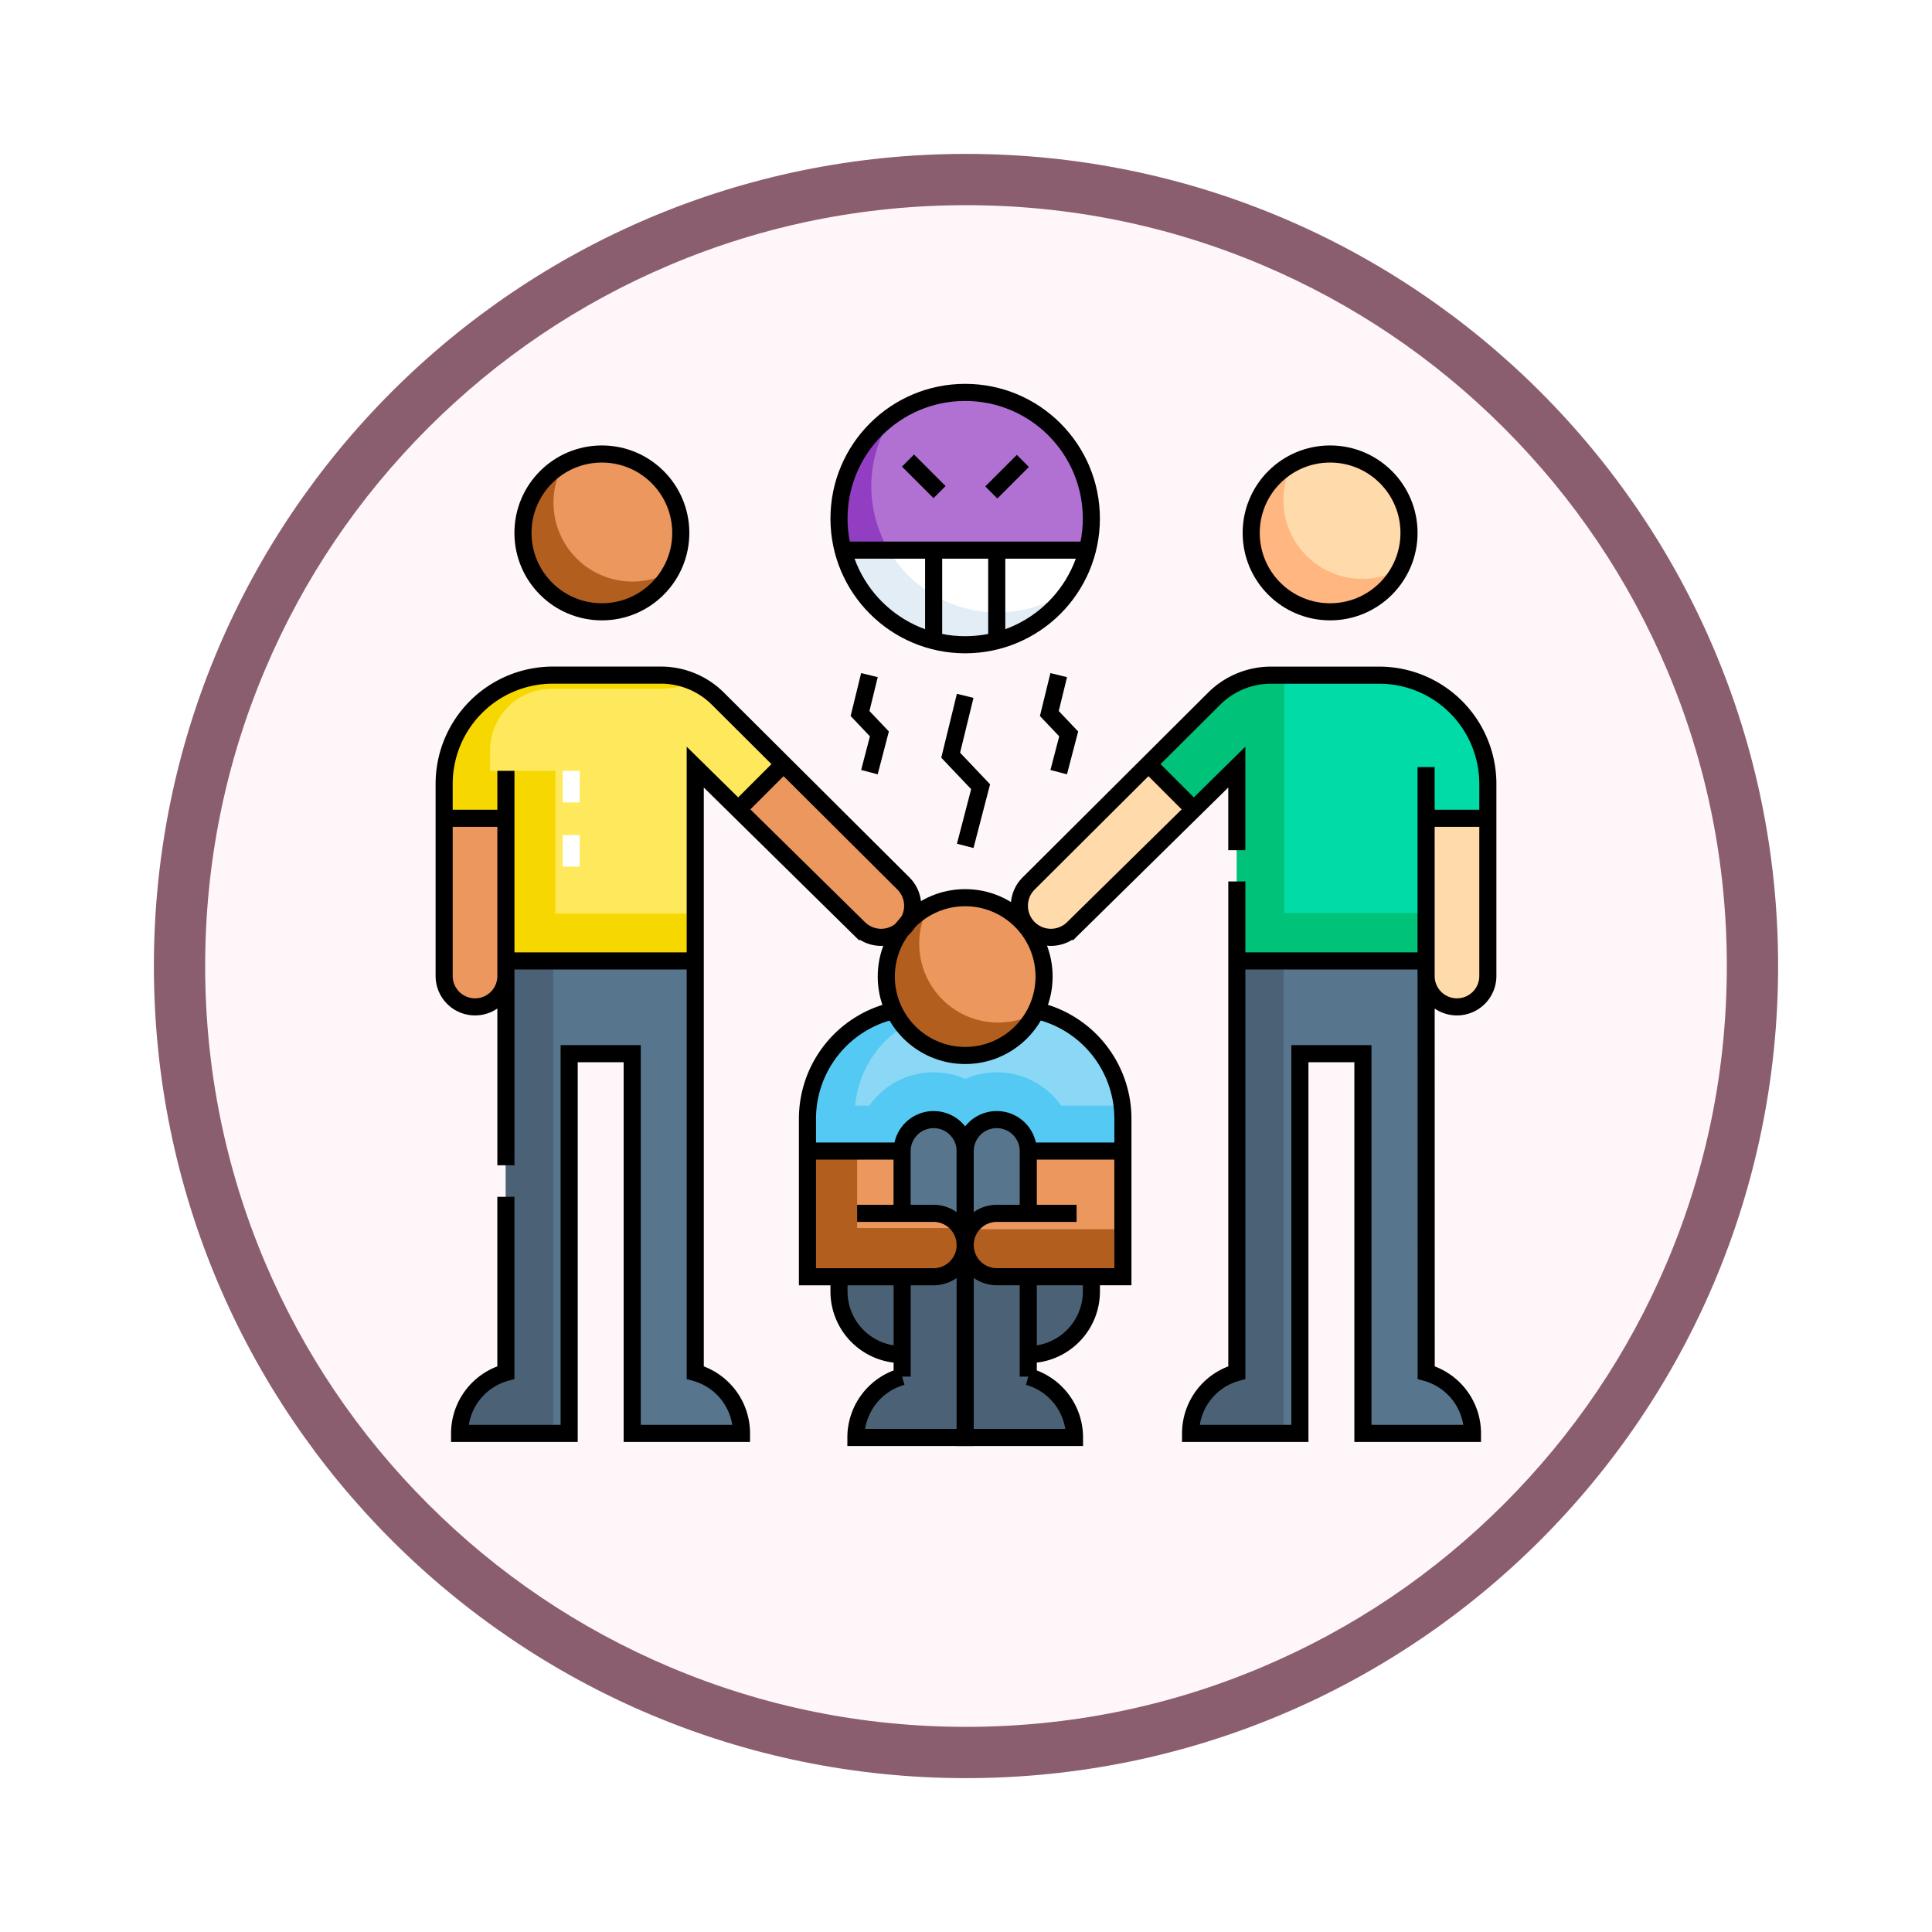 <svg xmlns="http://www.w3.org/2000/svg" xmlns:xlink="http://www.w3.org/1999/xlink" width="113" height="113" viewBox="0 0 113 113">
  <defs>
    <filter id="Path_982547" x="0" y="0" width="113" height="113" filterUnits="userSpaceOnUse">
      <feOffset dy="3" input="SourceAlpha"/>
      <feGaussianBlur stdDeviation="3" result="blur"/>
      <feFlood flood-opacity="0.161"/>
      <feComposite operator="in" in2="blur"/>
      <feComposite in="SourceGraphic"/>
    </filter>
  </defs>
  <g id="Group_1203930" data-name="Group 1203930" transform="translate(-272 -1940.875)">
    <g id="Group_1203929" data-name="Group 1203929">
      <g id="Group_1203726" data-name="Group 1203726">
        <g id="Group_1203498" data-name="Group 1203498" transform="translate(0 -197.72)">
          <g id="Group_1202589" data-name="Group 1202589" transform="translate(281 2144.596)">
            <g id="Group_1172010" data-name="Group 1172010" transform="translate(0)">
              <g id="Group_1171046" data-name="Group 1171046">
                <g id="Group_1148525" data-name="Group 1148525">
                  <g transform="matrix(1, 0, 0, 1, -9, -6)" filter="url(#Path_982547)">
                    <g id="Path_982547-2" data-name="Path 982547" transform="translate(9 6)" fill="#fff6f9">
                      <path d="M 47.5 93.5 C 41.289 93.5 35.265 92.284 29.595 89.886 C 24.118 87.569 19.198 84.252 14.973 80.027 C 10.748 75.802 7.431 70.882 5.114 65.405 C 2.716 59.735 1.5 53.711 1.5 47.5 C 1.5 41.289 2.716 35.265 5.114 29.595 C 7.431 24.118 10.748 19.198 14.973 14.973 C 19.198 10.748 24.118 7.431 29.595 5.114 C 35.265 2.716 41.289 1.5 47.5 1.5 C 53.711 1.5 59.735 2.716 65.405 5.114 C 70.882 7.431 75.802 10.748 80.027 14.973 C 84.252 19.198 87.569 24.118 89.886 29.595 C 92.284 35.265 93.5 41.289 93.5 47.5 C 93.5 53.711 92.284 59.735 89.886 65.405 C 87.569 70.882 84.252 75.802 80.027 80.027 C 75.802 84.252 70.882 87.569 65.405 89.886 C 59.735 92.284 53.711 93.5 47.5 93.5 Z" stroke="none"/>
                      <path d="M 47.5 3 C 41.491 3 35.664 4.176 30.18 6.496 C 24.881 8.737 20.122 11.946 16.034 16.034 C 11.946 20.122 8.737 24.881 6.496 30.18 C 4.176 35.664 3 41.491 3 47.5 C 3 53.509 4.176 59.336 6.496 64.82 C 8.737 70.119 11.946 74.878 16.034 78.966 C 20.122 83.054 24.881 86.263 30.18 88.504 C 35.664 90.824 41.491 92 47.5 92 C 53.509 92 59.336 90.824 64.82 88.504 C 70.119 86.263 74.878 83.054 78.966 78.966 C 83.054 74.878 86.263 70.119 88.504 64.82 C 90.824 59.336 92 53.509 92 47.5 C 92 41.491 90.824 35.664 88.504 30.18 C 86.263 24.881 83.054 20.122 78.966 16.034 C 74.878 11.946 70.119 8.737 64.82 6.496 C 59.336 4.176 53.509 3 47.5 3 M 47.5 0 C 73.734 0 95 21.266 95 47.5 C 95 73.734 73.734 95 47.5 95 C 21.266 95 0 73.734 0 47.5 C 0 21.266 21.266 0 47.5 0 Z" stroke="none" fill="#8b5e6f"/>
                    </g>
                  </g>
                </g>
              </g>
            </g>
          </g>
        </g>
        <g id="bullying_15912586" transform="translate(290.156 1956.503)">
          <g id="Group_1203724" data-name="Group 1203724" transform="translate(7.822 7.298)">
            <path id="Path_1044485" data-name="Path 1044485" d="M376.506,301.915l0-24.075H365.43v24.076a3.693,3.693,0,0,0-2.705,3.558h6.393s0-22.21,0-22.21H372.8v22.21h6.408A3.693,3.693,0,0,0,376.506,301.915Z" transform="translate(-319.07 -244.562)" fill="#57758d"/>
            <path id="Path_1044486" data-name="Path 1044486" d="M17.854,301.916l0-24.075H28.931v24.076a3.693,3.693,0,0,1,2.705,3.558H25.242s0-22.21,0-22.21H21.556v22.21H15.148A3.693,3.693,0,0,1,17.854,301.916Z" transform="translate(-14.247 -244.563)" fill="#57758d"/>
            <g id="Group_1203720" data-name="Group 1203720" transform="translate(0.901 33.21)">
              <path id="Path_1044487" data-name="Path 1044487" d="M20.621,277.286H17.853V301.5a3.693,3.693,0,0,0-2.705,3.558h5.473Z" transform="translate(-15.148 -277.286)" fill="#4b6276"/>
            </g>
            <g id="Group_1203721" data-name="Group 1203721" transform="translate(43.624 33.21)">
              <path id="Path_1044488" data-name="Path 1044488" d="M367.945,277.286h-2.768V301.5a3.693,3.693,0,0,0-2.705,3.558h5.473Z" transform="translate(-362.472 -277.286)" fill="#4b6276"/>
            </g>
            <path id="Path_1044489" data-name="Path 1044489" d="M192.932,301.429h-6.271a6.09,6.09,0,0,0-6.09,6.09v2.128h18.451v-2.128A6.09,6.09,0,0,0,192.932,301.429Z" transform="translate(-159.322 -265.249)" fill="#8ad8f6"/>
            <path id="Path_1044490" data-name="Path 1044490" d="M199,306.992h-3.589a4.663,4.663,0,0,0-.506-.6,4.613,4.613,0,0,0-5.107-.966,4.612,4.612,0,0,0-5.107.966,4.683,4.683,0,0,0-.506.6h-.821a6.089,6.089,0,0,1,6.066-5.562H186.66a6.2,6.2,0,0,0-6.09,5.562v2.656h18.451V307.52C199.021,307.342,199.011,307.166,199,306.992Z" transform="translate(-159.321 -265.25)" fill="#54c9f3"/>
            <path id="Path_1044491" data-name="Path 1044491" d="M195.57,427.983v.862a3.692,3.692,0,0,0,3.692,3.692h0v-4.553Z" transform="translate(-172.476 -376.236)" fill="#4b6276"/>
            <path id="Path_1044492" data-name="Path 1044492" d="M289.256,427.983v.862a3.692,3.692,0,0,1-3.692,3.692h0v-4.553Z" transform="translate(-251.4 -376.236)" fill="#4b6276"/>
            <rect id="Rectangle_417127" data-name="Rectangle 417127" width="8.959" height="7.349" transform="translate(21.249 44.398)" fill="#eb975d"/>
            <path id="Path_1044493" data-name="Path 1044493" d="M183.475,372.74v-4.5H180.57v7.349h8.959V372.74Z" transform="translate(-159.321 -323.841)" fill="#b25e1e"/>
            <rect id="Rectangle_417128" data-name="Rectangle 417128" width="8.959" height="7.349" transform="translate(30.733 44.398)" fill="#eb975d"/>
            <rect id="Rectangle_417129" data-name="Rectangle 417129" width="8.959" height="2.777" transform="translate(30.733 48.97)" fill="#b25e1e"/>
            <path id="Path_1044494" data-name="Path 1044494" d="M203.153,7.3a7.387,7.387,0,0,0-7.148,9.225h14.3A7.387,7.387,0,0,0,203.153,7.3Z" transform="translate(-172.654 -7.298)" fill="#b071d2"/>
            <path id="Path_1044495" data-name="Path 1044495" d="M197.663,82.3a7.383,7.383,0,0,0,14.3,0Z" transform="translate(-174.312 -73.073)" fill="#fff"/>
            <path id="Path_1044496" data-name="Path 1044496" d="M206.681,85.963A7.377,7.377,0,0,1,200.3,82.3h-2.639a7.381,7.381,0,0,0,13.216,2.353A7.345,7.345,0,0,1,206.681,85.963Z" transform="translate(-174.312 -73.073)" fill="#e3edf6"/>
            <path id="Path_1044497" data-name="Path 1044497" d="M198.954,17.962A7.39,7.39,0,0,0,196,25.876h2.639a7.382,7.382,0,0,1,.31-7.914Z" transform="translate(-172.653 -16.65)" fill="#923ec3"/>
            <circle id="Ellipse_12685" data-name="Ellipse 12685" cx="4.615" cy="4.615" r="4.615" transform="translate(25.859 29.578)" fill="#eb975d"/>
            <path id="Path_1044498" data-name="Path 1044498" d="M224.591,258.867a4.615,4.615,0,0,1-4.082-6.77,4.615,4.615,0,1,0,6.236,6.236A4.59,4.59,0,0,1,224.591,258.867Z" transform="translate(-192.189 -221.986)" fill="#b25e1e"/>
            <circle id="Ellipse_12686" data-name="Ellipse 12686" cx="4.615" cy="4.615" r="4.615" transform="translate(4.47 3.628)" fill="#eb975d"/>
            <path id="Path_1044499" data-name="Path 1044499" d="M50.7,49.181a4.615,4.615,0,0,1-4.082-6.769,4.615,4.615,0,1,0,6.236,6.236A4.593,4.593,0,0,1,50.7,49.181Z" transform="translate(-39.69 -38.093)" fill="#b25e1e"/>
            <circle id="Ellipse_12687" data-name="Ellipse 12687" cx="4.615" cy="4.615" r="4.615" transform="translate(47.158 3.628)" fill="#ffdaaa"/>
            <path id="Path_1044500" data-name="Path 1044500" d="M397.744,47.9a4.615,4.615,0,0,1-4.082-6.769,4.615,4.615,0,1,0,6.236,6.236A4.591,4.591,0,0,1,397.744,47.9Z" transform="translate(-344.043 -36.969)" fill="#ffb680"/>
            <path id="Path_1044501" data-name="Path 1044501" d="M231.107,353.282a1.845,1.845,0,0,0-1.845,1.845,1.845,1.845,0,1,0-3.69,0v3.638h7.379v-3.638A1.845,1.845,0,0,0,231.107,353.282Z" transform="translate(-198.788 -310.724)" fill="#57758d"/>
            <path id="Path_1044502" data-name="Path 1044502" d="M213.676,433.827v-5.844H206.3v5.844a3.693,3.693,0,0,0-2.705,3.557h12.787A3.693,3.693,0,0,0,213.676,433.827Z" transform="translate(-179.513 -376.236)" fill="#4b6276"/>
            <g id="Group_1203722" data-name="Group 1203722" transform="translate(57.432 24.933)">
              <path id="Path_1044503" data-name="Path 1044503" d="M474.728,210v9.241a1.806,1.806,0,0,0,1.805,1.791h0a1.806,1.806,0,0,0,1.806-1.806V210Z" transform="translate(-474.728 -210)" fill="#ffdaaa"/>
            </g>
            <path id="Path_1044504" data-name="Path 1044504" d="M356.2,141.932h-6.319a4.717,4.717,0,0,0-3.31,1.356l-3.862,3.848,2.652,2.652,2.516-2.476v11.338h11.071V150.3h3.612v-2.013A6.36,6.36,0,0,0,356.2,141.932Z" transform="translate(-301.513 -125.371)" fill="#00dba8"/>
            <path id="Path_1044505" data-name="Path 1044505" d="M347.874,147.312V158.65h11.071v-2.8h-8.3V141.932h-.763a4.717,4.717,0,0,0-3.31,1.356l-3.862,3.848,2.652,2.652Z" transform="translate(-301.513 -125.371)" fill="#00c278"/>
            <path id="Path_1044506" data-name="Path 1044506" d="M288.882,184.239l-7.006,6.98a1.845,1.845,0,0,0,2.591,2.627l7.067-6.955Z" transform="translate(-247.689 -162.474)" fill="#ffdaaa"/>
            <g id="Group_1203723" data-name="Group 1203723" transform="translate(0 24.933)">
              <path id="Path_1044507" data-name="Path 1044507" d="M11.434,210v9.241a1.806,1.806,0,0,1-1.805,1.791h0a1.806,1.806,0,0,1-1.806-1.806V210Z" transform="translate(-7.822 -210)" fill="#eb975d"/>
            </g>
            <path id="Path_1044508" data-name="Path 1044508" d="M14.183,141.932H20.5a4.717,4.717,0,0,1,3.31,1.356l3.862,3.848-2.652,2.652-2.516-2.476v11.338H11.435V150.3H7.823v-2.013A6.36,6.36,0,0,1,14.183,141.932Z" transform="translate(-7.823 -125.371)" fill="#fee95d"/>
            <path id="Path_1044509" data-name="Path 1044509" d="M11.435,158.649H22.506v-2.768H14.326v-8.351H10.51v-1.207a3.6,3.6,0,0,1,3.592-3.592h6.4a7.324,7.324,0,0,0,1.994-.357,4.717,4.717,0,0,0-1.994-.442H14.182a6.36,6.36,0,0,0-6.36,6.36V150.3h3.612Z" transform="translate(-7.822 -125.371)" fill="#f7d700"/>
            <path id="Path_1044510" data-name="Path 1044510" d="M150.3,184.239l7.006,6.98a1.845,1.845,0,0,1-2.591,2.627l-7.067-6.955Z" transform="translate(-130.45 -162.474)" fill="#eb975d"/>
            <line id="Line_1205" data-name="Line 1205" y2="1.845" transform="translate(7.431 22.162)" fill="none" stroke="#fff" stroke-miterlimit="10" stroke-width="1"/>
            <line id="Line_1206" data-name="Line 1206" y2="1.845" transform="translate(7.431 25.915)" fill="none" stroke="#fff" stroke-miterlimit="10" stroke-width="1"/>
          </g>
          <g id="Group_1203725" data-name="Group 1203725" transform="translate(7.822 7.323)">
            <circle id="Ellipse_12688" data-name="Ellipse 12688" cx="4.615" cy="4.615" r="4.615" transform="translate(25.859 29.553)" fill="none" stroke="#000" stroke-miterlimit="10" stroke-width="1"/>
            <path id="Path_1044511" data-name="Path 1044511" d="M259.617,301.22a6.488,6.488,0,0,1,5.178,6.354v9.239h-7.372a1.853,1.853,0,0,1-1.853-1.853h0a1.853,1.853,0,0,1,1.853-1.853h4.663" transform="translate(-225.096 -265.091)" fill="none" stroke="#000" stroke-miterlimit="10" stroke-width="1"/>
            <path id="Path_1044512" data-name="Path 1044512" d="M183.475,313.291h4.467a1.853,1.853,0,0,1,1.853,1.853h0A1.853,1.853,0,0,1,187.942,317H180.57v-9.239a6.488,6.488,0,0,1,5.059-6.328" transform="translate(-159.321 -265.275)" fill="none" stroke="#000" stroke-miterlimit="10" stroke-width="1"/>
            <path id="Path_1044513" data-name="Path 1044513" d="M229.262,359.694v-4.567a1.845,1.845,0,0,0-1.845-1.845h0a1.845,1.845,0,0,0-1.845,1.845v3.638" transform="translate(-198.788 -310.749)" fill="none" stroke="#000" stroke-miterlimit="10" stroke-width="1"/>
            <path id="Path_1044514" data-name="Path 1044514" d="M206.3,421.341v5.844a3.693,3.693,0,0,0-2.705,3.557h6.393V420.409" transform="translate(-179.512 -369.619)" fill="none" stroke="#000" stroke-miterlimit="10" stroke-width="1"/>
            <path id="Path_1044515" data-name="Path 1044515" d="M255.57,359.694v-4.567a1.845,1.845,0,0,1,1.845-1.845h0a1.845,1.845,0,0,1,1.845,1.845v3.638" transform="translate(-225.096 -310.749)" fill="none" stroke="#000" stroke-miterlimit="10" stroke-width="1"/>
            <path id="Path_1044516" data-name="Path 1044516" d="M259.259,421.341v5.844a3.693,3.693,0,0,1,2.705,3.557H255.57V420.409" transform="translate(-225.096 -369.619)" fill="none" stroke="#000" stroke-miterlimit="10" stroke-width="1"/>
            <path id="Path_1044517" data-name="Path 1044517" d="M195.57,427.984v.862a3.692,3.692,0,0,0,3.692,3.692h0" transform="translate(-172.476 -376.262)" fill="none" stroke="#000" stroke-miterlimit="10" stroke-width="1"/>
            <path id="Path_1044518" data-name="Path 1044518" d="M289.256,427.984v.862a3.692,3.692,0,0,1-3.692,3.692h0" transform="translate(-251.4 -376.262)" fill="none" stroke="#000" stroke-miterlimit="10" stroke-width="1"/>
            <line id="Line_1207" data-name="Line 1207" x2="5.535" transform="translate(21.249 44.373)" fill="none" stroke="#000" stroke-miterlimit="10" stroke-width="1"/>
            <line id="Line_1208" data-name="Line 1208" x2="5.535" transform="translate(34.165 44.373)" fill="none" stroke="#000" stroke-miterlimit="10" stroke-width="1"/>
            <path id="Path_1044519" data-name="Path 1044519" d="M294.05,152.171v-4.859l-9.583,9.431a1.845,1.845,0,0,1-2.605-.026h0a1.845,1.845,0,0,1,.014-2.6l10.868-10.827a4.717,4.717,0,0,1,3.31-1.356h6.319a6.36,6.36,0,0,1,6.36,6.36V159.53a1.806,1.806,0,0,1-1.806,1.806h0a1.806,1.806,0,0,1-1.806-1.806V147.312l.006,35.413a3.693,3.693,0,0,1,2.707,3.558h-6.408v-22.21h-3.686s0,22.21,0,22.21h-6.393a3.693,3.693,0,0,1,2.705-3.558V154" transform="translate(-247.689 -125.396)" fill="none" stroke="#000" stroke-miterlimit="10" stroke-width="1"/>
            <circle id="Ellipse_12689" data-name="Ellipse 12689" cx="4.615" cy="4.615" r="4.615" transform="translate(47.203 3.603)" fill="none" stroke="#000" stroke-miterlimit="10" stroke-width="1"/>
            <line id="Line_1209" data-name="Line 1209" x2="3.613" transform="translate(57.431 24.909)" fill="none" stroke="#000" stroke-miterlimit="10" stroke-width="1"/>
            <line id="Line_1210" data-name="Line 1210" x1="2.649" y1="2.649" transform="translate(41.192 21.739)" fill="none" stroke="#000" stroke-miterlimit="10" stroke-width="1"/>
            <line id="Line_1211" data-name="Line 1211" x2="11.071" transform="translate(46.36 33.253)" fill="none" stroke="#000" stroke-miterlimit="10" stroke-width="1"/>
            <path id="Path_1044520" data-name="Path 1044520" d="M11.432,172.447l0,10.279a3.693,3.693,0,0,0-2.706,3.558h6.408v-22.21h3.686s0,22.21,0,22.21h6.393a3.693,3.693,0,0,0-2.705-3.558V147.313l9.583,9.431a1.845,1.845,0,0,0,2.605-.026h0a1.845,1.845,0,0,0-.014-2.6L23.811,143.289a4.717,4.717,0,0,0-3.31-1.356H14.182a6.36,6.36,0,0,0-6.36,6.36v11.238a1.806,1.806,0,0,0,1.806,1.806h0a1.806,1.806,0,0,0,1.806-1.806v-12l0,23.07" transform="translate(-7.822 -125.397)" fill="none" stroke="#000" stroke-miterlimit="10" stroke-width="1"/>
            <circle id="Ellipse_12690" data-name="Ellipse 12690" cx="4.615" cy="4.615" r="4.615" transform="translate(4.61 3.603)" fill="none" stroke="#000" stroke-miterlimit="10" stroke-width="1"/>
            <line id="Line_1212" data-name="Line 1212" x1="3.613" transform="translate(0 24.909)" fill="none" stroke="#000" stroke-miterlimit="10" stroke-width="1"/>
            <line id="Line_1213" data-name="Line 1213" y1="2.649" x2="2.649" transform="translate(17.203 21.739)" fill="none" stroke="#000" stroke-miterlimit="10" stroke-width="1"/>
            <line id="Line_1214" data-name="Line 1214" x1="11.071" transform="translate(3.613 33.253)" fill="none" stroke="#000" stroke-miterlimit="10" stroke-width="1"/>
            <circle id="Ellipse_12691" data-name="Ellipse 12691" cx="7.38" cy="7.38" r="7.38" transform="translate(23.094 0)" fill="none" stroke="#000" stroke-miterlimit="10" stroke-width="1"/>
            <line id="Line_1215" data-name="Line 1215" x1="1.845" y1="1.845" transform="translate(27.13 3.986)" fill="none" stroke="#000" stroke-miterlimit="10" stroke-width="1"/>
            <line id="Line_1216" data-name="Line 1216" y1="1.845" x2="1.845" transform="translate(32.003 4.007)" fill="none" stroke="#000" stroke-miterlimit="10" stroke-width="1"/>
            <line id="Line_1217" data-name="Line 1217" x1="14.528" transform="translate(23.327 9.225)" fill="none" stroke="#000" stroke-miterlimit="10" stroke-width="1"/>
            <line id="Line_1218" data-name="Line 1218" y2="5.407" transform="translate(32.32 9.121)" fill="none" stroke="#000" stroke-miterlimit="10" stroke-width="1"/>
            <line id="Line_1219" data-name="Line 1219" y2="5.407" transform="translate(28.629 9.121)" fill="none" stroke="#000" stroke-miterlimit="10" stroke-width="1"/>
            <path id="Path_1044521" data-name="Path 1044521" d="M249.524,151.785l-.848,3.471,1.751,1.845-.9,3.459" transform="translate(-219.05 -134.037)" fill="none" stroke="#000" stroke-miterlimit="10" stroke-width="1"/>
            <path id="Path_1044522" data-name="Path 1044522" d="M296.133,141.932l-.549,2.245,1.132,1.193-.584,2.237" transform="translate(-260.188 -125.396)" fill="none" stroke="#000" stroke-miterlimit="10" stroke-width="1"/>
            <path id="Path_1044523" data-name="Path 1044523" d="M206.132,141.932l-.549,2.245,1.132,1.193-.584,2.237" transform="translate(-181.258 -125.396)" fill="none" stroke="#000" stroke-miterlimit="10" stroke-width="1"/>
          </g>
        </g>
      </g>
    </g>
  </g>
</svg>
